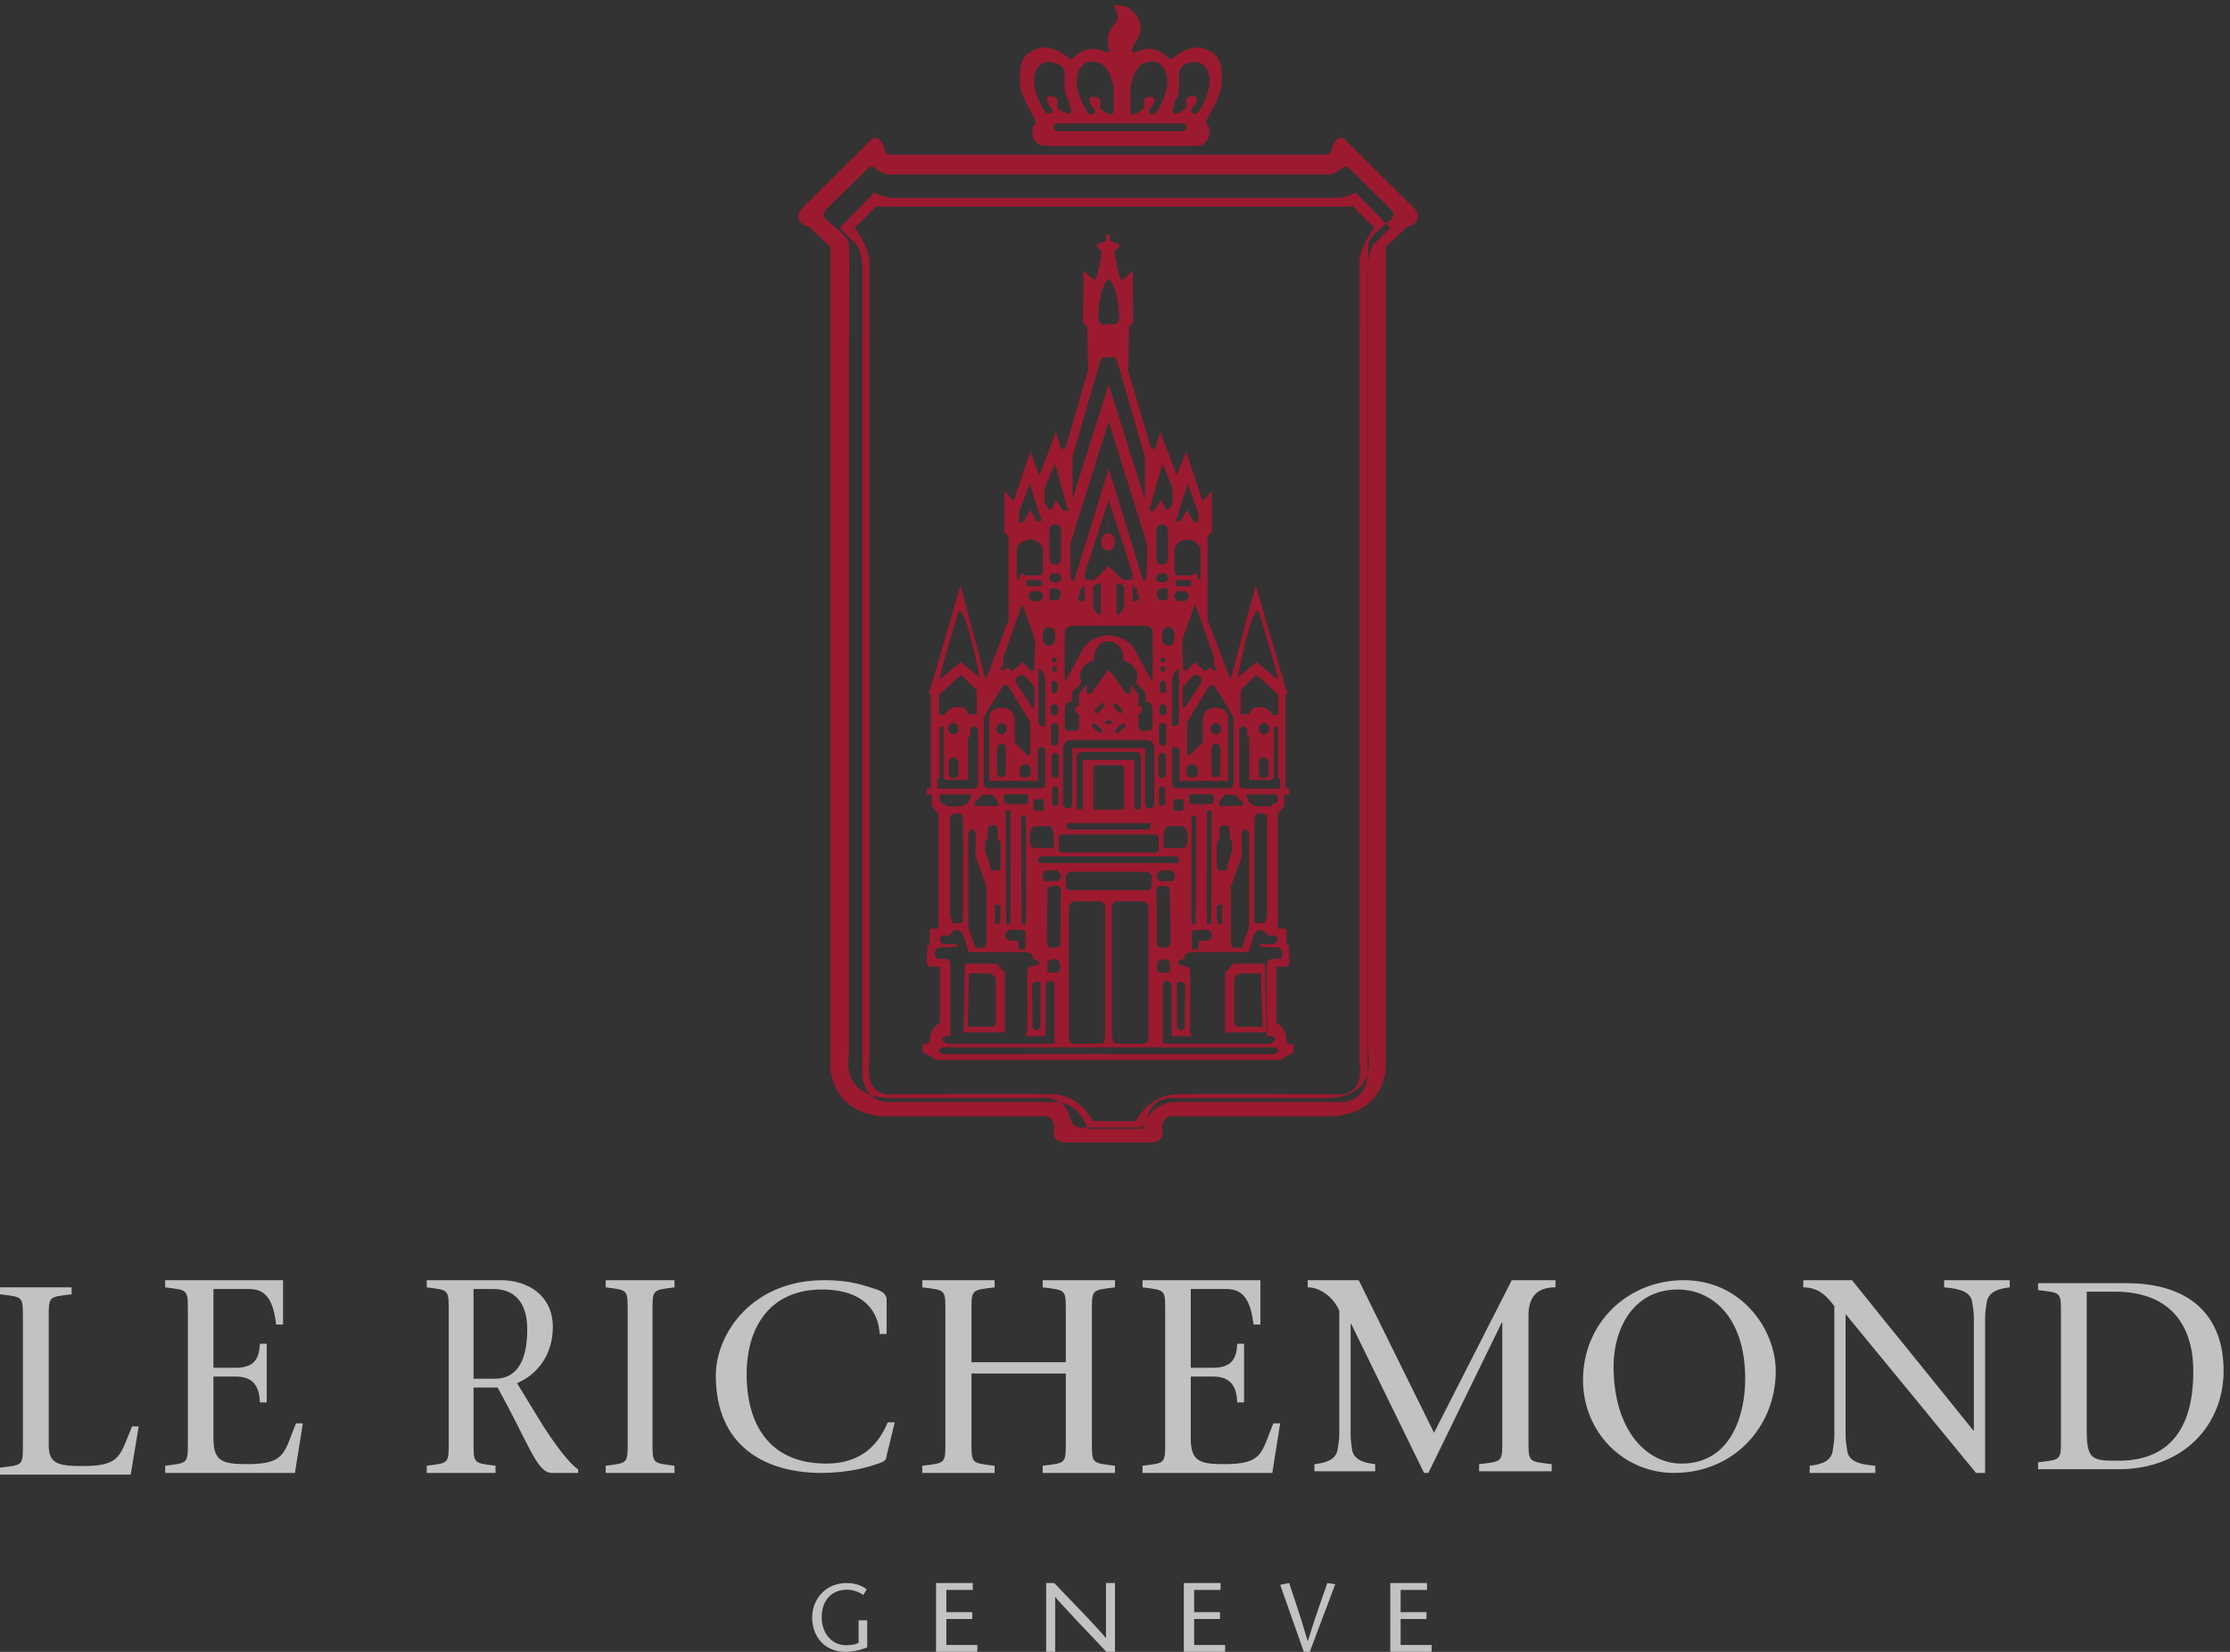 <?xml version="1.0" encoding="UTF-8"?>
<svg width="162px" height="120px" viewBox="0 0 162 120" version="1.1" xmlns="http://www.w3.org/2000/svg" xmlns:xlink="http://www.w3.org/1999/xlink">
    <rect x="0" y="0" width="162" height="120" fill="#333333" stroke="none"/>
    <!-- Generator: Sketch 46.1 (44463) - http://www.bohemiancoding.com/sketch -->
    <title>component / Logo / Light</title>
    <desc>Created with Sketch.</desc>
    <defs></defs>
    <g id="Symbols" stroke="none" stroke-width="1" fill="none" fill-rule="evenodd" opacity="0.7">
        <g id="component-/-Logo-/-Light">
            <g id="component-/-Logo-/-Light-Color">
                <g>
                    <g id="component-/-Logo">
                        <path d="M68.463,76.09 L80.539,76.09 L80.539,76.56 L68.498,76.571 C68.498,76.571 67.853,76.363 68.463,76.09 L68.463,76.09 Z M68.125,69.638 C68.125,69.638 67.922,69.774 67.922,69.161 C67.922,69.161 67.989,68.818 68.327,68.818 C68.667,68.818 69.516,68.785 69.516,68.785 L69.516,68.58 L68.498,68.58 C68.498,68.58 68.091,68.273 68.396,67.967 L68.938,67.967 C68.938,67.967 69.516,67.078 69.99,67.932 L70.363,69.161 L74.501,69.161 C74.501,69.161 75.077,69.161 75.043,69.638 C75.043,69.638 75.892,69.911 75.281,70.117 C75.281,70.117 74.671,70.183 74.638,70.458 C74.603,70.73 74.638,74.928 74.638,74.928 C74.638,74.928 74.399,75.272 74.569,75.272 L75.96,75.272 L75.96,71.481 C75.96,71.481 76.366,71.003 76.605,71.447 L76.605,75.509 C76.605,75.509 76.774,75.834 76.282,75.834 L68.803,75.834 C68.803,75.834 67.989,75.406 68.803,75.272 L69.04,75.272 L69.04,69.979 C69.04,69.979 68.973,69.673 68.701,69.673 C68.43,69.673 68.125,69.638 68.125,69.638 L68.125,69.638 Z M68.09,57.25 L68.09,56.534 L68.244,56.534 L68.244,52.798 L68.541,52.798 L68.541,56.524 L68.667,56.651 L70.321,56.651 L70.321,53.534 L70.475,53.534 L70.475,52.992 C70.802,52.469 71.052,52.992 71.052,52.992 L71.052,56.979 C71.052,57.268 70.744,57.29 70.744,57.29 L68.282,57.29 C68.128,57.29 68.09,57.25 68.09,57.25 L68.09,57.25 Z M69.628,55.382 L69.628,56.176 C69.628,56.373 69.469,56.534 69.273,56.534 C69.076,56.534 68.916,56.373 68.916,56.176 L68.916,55.382 C68.916,55.184 69.076,55.024 69.273,55.024 C69.469,55.024 69.628,55.184 69.628,55.382 L69.628,55.382 Z M69.253,53.34 C69.046,53.34 68.877,53.171 68.877,52.962 L68.877,52.905 C68.877,52.696 69.046,52.526 69.253,52.526 C69.46,52.526 69.628,52.696 69.628,52.905 L69.628,52.962 C69.628,53.171 69.46,53.34 69.253,53.34 L69.253,53.34 Z M68.224,50.455 L69.744,49.081 L69.898,49.081 L70.955,50.145 L70.955,51.887 L70.321,51.887 C70.11,51.269 69.724,51.365 69.378,51.365 C69.032,51.365 68.57,51.966 68.57,51.966 L68.224,51.908 L68.224,50.455 Z M69.649,44.379 C70.204,44.079 71.167,49.217 71.167,49.217 L69.782,48.094 L68.262,49.371 C68.262,48.888 69.649,44.379 69.649,44.379 L69.649,44.379 Z M72.082,57.742 C72.082,57.742 72.712,58.315 72.473,58.557 L70.811,58.539 L70.811,58.297 L71.362,57.742 L72.082,57.742 Z M72.284,65.667 L72.689,65.792 C72.689,65.792 72.72,66.947 72.595,67.072 C72.471,67.197 72.284,67.072 72.284,67.072 L72.284,65.667 Z M71.571,61.231 C71.571,60.981 71.727,60.981 71.727,60.981 L71.788,60.046 C72.689,59.671 72.471,60.452 72.471,60.701 C72.471,60.951 72.689,61.231 72.689,61.231 L72.689,63.043 L72.503,63.263 L72.284,63.263 C72.284,63.263 72.192,63.263 72.037,63.23 C71.882,63.199 71.975,63.106 71.912,62.856 C71.85,62.607 71.85,62.575 71.695,62.2 C71.541,61.825 71.571,61.481 71.571,61.231 L71.571,61.231 Z M70.331,60.544 C70.331,60.544 70.702,59.826 70.888,60.607 L70.858,62.168 L71.664,64.418 L71.664,68.571 L71.509,68.852 L70.858,68.852 L70.331,67.322 L70.331,60.544 Z M69.958,59.982 L69.958,66.791 C69.958,66.791 69.958,67.072 69.771,67.072 L69.275,67.072 C69.275,67.072 69.026,66.885 69.026,66.322 L69.026,59.234 C69.026,59.234 69.337,59.076 69.615,59.076 C69.895,59.076 69.958,59.295 69.958,59.982 L69.958,59.982 Z M69.79,58.575 L68.818,58.575 C68.686,58.575 68.686,58.417 68.686,58.417 C68.277,58.417 68.242,58.151 68.242,57.947 C68.242,57.742 68.397,57.705 68.397,57.705 L70.522,57.705 C70.522,58.466 69.79,58.575 69.79,58.575 L69.79,58.575 Z M74.447,58.417 L73.163,58.417 C73.163,58.417 72.911,58.34 72.911,58.115 L72.911,57.873 C72.911,57.873 72.875,57.692 73.223,57.692 L74.568,57.692 C74.568,57.692 74.687,57.718 74.687,57.873 L74.687,58.285 C74.687,58.285 74.639,58.417 74.447,58.417 L74.447,58.417 Z M74.519,67.103 C74.489,67.197 74.208,67.103 74.208,67.103 L74.179,59.265 L74.519,59.265 C74.519,59.265 74.551,67.01 74.519,67.103 L74.519,67.103 Z M73.06,58.89 L73.402,58.89 C73.402,58.89 73.433,67.01 73.402,67.103 C73.372,67.197 73.092,67.103 73.092,67.103 L73.06,58.89 Z M73.588,67.541 C74.83,67.541 74.489,67.76 74.489,67.76 L74.489,68.979 L74.023,68.979 L73.96,68.352 L73.558,68.352 C72.936,68.352 73.03,67.884 73.03,67.884 C73.03,67.884 73.03,67.541 73.588,67.541 L73.588,67.541 Z M73.072,54.336 L73.072,56.138 C73.072,56.313 72.93,56.457 72.754,56.457 C72.579,56.457 72.437,56.313 72.437,56.138 L72.437,54.336 C72.437,54.16 72.579,54.017 72.754,54.017 C72.93,54.017 73.072,54.16 73.072,54.336 L73.072,54.336 Z M72.764,53.34 C72.557,53.34 72.389,53.171 72.389,52.962 L72.389,52.905 C72.389,52.696 72.557,52.526 72.764,52.526 C72.971,52.526 73.138,52.696 73.138,52.905 L73.138,52.962 C73.138,53.171 72.971,53.34 72.764,53.34 L72.764,53.34 Z M74.899,55.953 L74.899,56.07 C74.899,56.305 74.71,56.495 74.476,56.495 C74.241,56.495 74.053,56.305 74.053,56.07 L74.053,55.953 C74.053,55.718 74.241,55.527 74.476,55.527 C74.71,55.527 74.899,55.718 74.899,55.953 L74.899,55.953 Z M71.456,56.94 C71.458,56.643 71.474,52.102 71.474,52.102 C71.474,52.102 72.302,50.669 72.898,49.779 L73.206,49.779 L74.842,52.449 L74.842,54.869 L74.649,54.869 L73.716,53.929 L73.707,52.373 C73.707,52.373 73.802,51.422 72.783,51.422 C72.783,51.422 71.86,51.327 71.86,52.235 L71.86,56.728 L75.4,56.728 L75.4,54.424 C75.4,54.424 75.706,54.057 75.937,54.424 L75.937,56.921 C75.937,56.921 75.976,57.26 75.601,57.26 L71.744,57.26 C71.524,57.281 71.457,56.898 71.456,56.94 C71.456,56.96 71.456,56.961 71.456,56.94 C71.456,56.94 71.456,56.941 71.456,56.94 L71.456,56.94 Z M75.148,49.893 L75.148,51.422 C75.091,51.422 74.976,51.365 74.976,51.365 L73.86,49.681 C73.86,49.681 73.696,49.381 73.899,49.178 C74.1,48.975 74.399,49.061 74.399,49.061 L75.148,49.893 Z M72.707,48.462 C72.783,48.404 72.879,48.423 72.879,48.423 L72.879,47.763 L74.264,43.873 L75.207,46.526 L75.13,48.714 L74.88,48.714 L74.274,48.103 C74.274,48.103 73.648,48.752 73.495,48.752 C73.341,48.752 73.418,48.529 73.273,48.529 C73.129,48.529 72.975,48.557 72.975,48.557 C72.975,48.557 73.072,48.714 72.936,48.733 C72.802,48.752 72.63,48.52 72.707,48.462 L72.707,48.462 Z M73.866,39.846 C73.866,39.846 74.091,39.196 74.837,39.196 C75.583,39.196 75.765,39.878 75.765,39.878 L75.765,41.36 C75.765,41.697 75.578,41.811 75.578,41.811 L74.45,41.811 L74.252,41.643 L74.063,41.822 L74.054,42.074 L73.866,42.074 L73.866,39.846 Z M74.033,37.209 L74.805,35.139 L75.672,37.871 L75.317,37.871 L74.837,37.03 L74.357,37.934 L74.033,37.945 L74.033,37.209 Z M75.438,48.539 C75.438,48.539 75.937,48.771 75.937,49.508 L75.937,52.739 C75.937,52.739 75.438,52.856 75.438,52.411 L75.438,48.539 Z M74.524,42.368 C74.524,42.24 74.626,42.137 74.753,42.137 L75.474,42.137 C75.6,42.137 75.703,42.24 75.703,42.368 C75.703,42.497 75.6,42.599 75.474,42.599 L74.753,42.599 C74.626,42.599 74.524,42.497 74.524,42.368 L74.524,42.368 Z M75.098,42.936 L75.4,42.936 C75.602,42.936 75.765,43.1 75.765,43.303 C75.765,43.507 75.602,43.671 75.4,43.671 L75.098,43.671 C74.895,43.671 74.732,43.507 74.732,43.303 C74.732,43.1 74.895,42.936 75.098,42.936 L75.098,42.936 Z M75.767,46.005 C75.767,45.763 75.964,45.566 76.205,45.566 C76.446,45.566 76.644,45.763 76.644,46.005 L76.644,46.465 C76.644,46.709 76.446,46.905 76.205,46.905 C75.964,46.905 75.767,46.709 75.767,46.465 L75.767,46.005 Z M75.892,35.454 L76.633,33.669 L77.592,37.104 L77.238,37.104 L76.726,36.316 L76.403,36.999 L76.203,37.021 L75.892,36.547 L75.892,35.454 Z M77.745,39.543 L80.541,30.619 L83.335,39.543 C83.335,39.543 83.357,42.189 83.211,42.189 C83.066,42.189 83.024,42.106 83.024,42.106 L80.541,34.057 L78.056,42.106 C78.056,42.106 78.013,42.189 77.87,42.189 C77.724,42.189 77.745,39.543 77.745,39.543 L77.745,39.543 Z M77.911,33.189 L79.918,26.251 C79.918,26.251 79.918,25.96 80.229,25.96 L80.541,25.96 L80.852,25.96 C81.162,25.96 81.161,26.251 81.161,26.251 L83.17,33.189 L83.17,36.273 L80.541,27.932 L77.911,36.273 L77.911,33.189 Z M80.541,20.251 C81.278,20.993 81.295,22.743 81.295,23.066 C81.295,23.391 81.038,23.559 81.038,23.559 L80.541,23.559 L80.043,23.559 C80.043,23.559 79.785,23.391 79.785,23.066 C79.785,22.743 79.803,20.993 80.541,20.251 L80.541,20.251 Z M84.448,33.669 L85.189,35.454 L85.189,36.547 L84.877,37.021 L84.677,36.999 L84.355,36.316 L83.843,37.104 L83.487,37.104 L84.448,33.669 Z M85.313,46.465 C85.313,46.709 85.117,46.905 84.875,46.905 C84.633,46.905 84.436,46.709 84.436,46.465 L84.436,46.005 C84.436,45.763 84.633,45.566 84.875,45.566 C85.117,45.566 85.313,45.763 85.313,46.005 L85.313,46.465 Z M85.679,42.936 L85.983,42.936 C86.185,42.936 86.348,43.1 86.348,43.303 C86.348,43.507 86.185,43.671 85.983,43.671 L85.679,43.671 C85.478,43.671 85.315,43.507 85.315,43.303 C85.315,43.1 85.478,42.936 85.679,42.936 L85.679,42.936 Z M85.315,39.878 C85.315,39.878 85.497,39.196 86.244,39.196 C86.99,39.196 87.214,39.846 87.214,39.846 L87.214,42.074 L87.027,42.074 L87.016,41.822 L86.829,41.643 L86.63,41.811 L85.503,41.811 C85.503,41.811 85.315,41.697 85.315,41.36 L85.315,39.878 Z M86.275,35.139 L87.048,37.209 L87.048,37.945 L86.723,37.934 L86.244,37.03 L85.764,37.871 L85.409,37.871 L86.275,35.139 Z M86.328,42.599 L85.607,42.599 C85.48,42.599 85.377,42.497 85.377,42.368 C85.377,42.24 85.48,42.137 85.607,42.137 L86.328,42.137 C86.454,42.137 86.557,42.24 86.557,42.368 C86.557,42.497 86.454,42.599 86.328,42.599 L86.328,42.599 Z M88.201,47.763 L88.201,48.423 C88.201,48.423 88.297,48.404 88.374,48.462 C88.451,48.52 88.278,48.752 88.142,48.733 C88.008,48.714 88.105,48.557 88.105,48.557 C88.105,48.557 87.95,48.529 87.806,48.529 C87.663,48.529 87.74,48.752 87.585,48.752 C87.431,48.752 86.806,48.103 86.806,48.103 L86.201,48.714 L85.951,48.714 L85.874,46.526 L86.817,43.873 L88.201,47.763 Z M88.643,54.336 L88.643,56.138 C88.643,56.313 88.501,56.457 88.326,56.457 C88.15,56.457 88.008,56.313 88.008,56.138 L88.008,54.336 C88.008,54.16 88.15,54.017 88.326,54.017 C88.501,54.017 88.643,54.16 88.643,54.336 L88.643,54.336 Z M88.316,53.34 C88.109,53.34 87.941,53.171 87.941,52.962 L87.941,52.905 C87.941,52.696 88.109,52.526 88.316,52.526 C88.524,52.526 88.691,52.696 88.691,52.905 L88.691,52.962 C88.691,53.171 88.524,53.34 88.316,53.34 L88.316,53.34 Z M86.182,55.953 C86.182,55.718 86.371,55.527 86.605,55.527 C86.838,55.527 87.028,55.718 87.028,55.953 L87.028,56.07 C87.028,56.305 86.838,56.495 86.605,56.495 C86.371,56.495 86.182,56.305 86.182,56.07 L86.182,55.953 Z M86.104,51.365 C86.104,51.365 85.989,51.422 85.93,51.422 L85.93,49.893 L86.681,49.061 C86.681,49.061 86.98,48.975 87.181,49.178 C87.384,49.381 87.22,49.681 87.22,49.681 L86.104,51.365 Z M85.142,52.739 L85.142,49.508 C85.142,48.771 85.643,48.539 85.643,48.539 L85.643,52.411 C85.643,52.856 85.142,52.739 85.142,52.739 L85.142,52.739 Z M89.605,52.102 C89.605,52.102 89.622,56.643 89.624,56.94 C89.623,56.898 89.555,57.281 89.335,57.26 L85.479,57.26 C85.104,57.26 85.142,56.921 85.142,56.921 L85.142,54.424 C85.373,54.057 85.681,54.424 85.681,54.424 L85.681,56.728 L89.219,56.728 L89.219,52.235 C89.219,51.327 88.297,51.422 88.297,51.422 C87.279,51.422 87.374,52.373 87.374,52.373 L87.365,53.929 L86.431,54.869 L86.239,54.869 L86.239,52.449 L87.873,49.779 L88.182,49.779 C88.777,50.669 89.605,52.102 89.605,52.102 L89.605,52.102 Z M90.269,58.297 L90.269,58.539 L88.608,58.557 C88.368,58.315 88.998,57.742 88.998,57.742 L89.716,57.742 L90.269,58.297 Z M91.432,44.379 C91.432,44.379 92.817,48.888 92.817,49.371 L91.297,48.094 L89.912,49.217 C89.912,49.217 90.876,44.079 91.432,44.379 L91.432,44.379 Z M92.855,51.908 L92.509,51.966 C92.509,51.966 92.047,51.365 91.701,51.365 C91.355,51.365 90.97,51.269 90.758,51.887 L90.124,51.887 L90.124,50.145 L91.182,49.081 L91.336,49.081 L92.855,50.455 L92.855,51.908 Z M91.451,52.962 L91.451,52.905 C91.451,52.696 91.62,52.526 91.826,52.526 C92.033,52.526 92.202,52.696 92.202,52.905 L92.202,52.962 C92.202,53.171 92.033,53.34 91.826,53.34 C91.62,53.34 91.451,53.171 91.451,52.962 L91.451,52.962 Z M91.807,55.024 C92.004,55.024 92.164,55.184 92.164,55.382 L92.164,56.176 C92.164,56.373 92.004,56.534 91.807,56.534 C91.611,56.534 91.451,56.373 91.451,56.176 L91.451,55.382 C91.451,55.184 91.611,55.024 91.807,55.024 L91.807,55.024 Z M92.99,57.25 C92.99,57.25 92.952,57.29 92.798,57.29 L90.336,57.29 C90.336,57.29 90.029,57.268 90.029,56.979 L90.029,52.992 C90.029,52.992 90.277,52.469 90.605,52.992 L90.605,53.534 L90.758,53.534 L90.758,56.651 L92.413,56.651 L92.539,56.524 L92.539,52.798 L92.836,52.798 L92.836,56.534 L92.99,56.534 L92.99,57.25 Z M92.394,58.417 C92.394,58.417 92.394,58.575 92.262,58.575 L91.289,58.575 C91.289,58.575 90.558,58.466 90.558,57.705 L92.682,57.705 C92.682,57.705 92.837,57.742 92.837,57.947 C92.837,58.151 92.802,58.417 92.394,58.417 L92.394,58.417 Z M91.123,66.791 L91.123,59.982 C91.123,59.295 91.185,59.076 91.463,59.076 C91.742,59.076 92.054,59.234 92.054,59.234 L92.054,66.322 C92.054,66.885 91.805,67.072 91.805,67.072 L91.309,67.072 C91.123,67.072 91.123,66.791 91.123,66.791 L91.123,66.791 Z M88.795,65.667 L88.795,67.072 C88.795,67.072 88.608,67.197 88.484,67.072 C88.361,66.947 88.392,65.792 88.392,65.792 L88.795,65.667 Z M90.191,60.607 C90.377,59.826 90.75,60.544 90.75,60.544 L90.75,67.322 L90.224,68.852 L89.572,68.852 L89.415,68.571 L89.415,64.418 L90.224,62.168 L90.191,60.607 Z M89.292,60.046 L89.354,60.981 C89.354,60.981 89.509,60.981 89.509,61.231 C89.509,61.481 89.54,61.825 89.385,62.2 C89.23,62.575 89.23,62.607 89.168,62.856 C89.105,63.106 89.198,63.199 89.043,63.23 C88.888,63.263 88.795,63.263 88.795,63.263 L88.578,63.263 L88.392,63.043 L88.392,61.231 C88.392,61.231 88.608,60.951 88.608,60.701 C88.608,60.452 88.392,59.671 89.292,60.046 L89.292,60.046 Z M87.916,58.417 L86.633,58.417 C86.441,58.417 86.393,58.285 86.393,58.285 L86.393,57.873 C86.393,57.718 86.513,57.692 86.513,57.692 L87.857,57.692 C88.206,57.692 88.168,57.873 88.168,57.873 L88.168,58.115 C88.168,58.34 87.916,58.417 87.916,58.417 L87.916,58.417 Z M87.678,58.89 L88.02,58.89 L87.988,67.103 C87.988,67.103 87.709,67.197 87.678,67.103 C87.647,67.01 87.678,58.89 87.678,58.89 L87.678,58.89 Z M86.561,59.265 L86.903,59.265 L86.871,67.103 C86.871,67.103 86.591,67.197 86.561,67.103 C86.53,67.01 86.561,59.265 86.561,59.265 L86.561,59.265 Z M87.492,67.541 C88.05,67.541 88.05,67.884 88.05,67.884 C88.05,67.884 88.142,68.352 87.523,68.352 L87.12,68.352 L87.057,68.979 L86.591,68.979 L86.591,67.76 C86.591,67.76 86.251,67.541 87.492,67.541 L87.492,67.541 Z M93.159,69.161 C93.159,69.774 92.955,69.638 92.955,69.638 C92.955,69.638 92.65,69.673 92.379,69.673 C92.106,69.673 92.039,69.979 92.039,69.979 L92.039,75.272 L92.276,75.272 C93.091,75.406 92.276,75.834 92.276,75.834 L84.798,75.834 C84.306,75.834 84.475,75.509 84.475,75.509 L84.475,71.447 C84.712,71.003 85.121,71.481 85.121,71.481 L85.121,75.272 L86.511,75.272 C86.68,75.272 86.443,74.928 86.443,74.928 C86.443,74.928 86.478,70.73 86.443,70.458 C86.41,70.183 85.799,70.117 85.799,70.117 C85.188,69.911 86.036,69.638 86.036,69.638 C86.002,69.161 86.58,69.161 86.58,69.161 L90.717,69.161 L91.09,67.932 C91.564,67.078 92.142,67.967 92.142,67.967 L92.684,67.967 C92.989,68.273 92.582,68.58 92.582,68.58 L91.564,68.58 L91.564,68.785 C91.564,68.785 92.413,68.818 92.752,68.818 C93.091,68.818 93.159,69.161 93.159,69.161 L93.159,69.161 Z M92.582,76.571 L80.542,76.571 L80.542,76.09 L92.616,76.09 C93.227,76.363 92.582,76.571 92.582,76.571 L92.582,76.571 Z M83.054,75.817 L81.129,75.817 C81.129,75.817 80.788,75.911 80.788,75.193 L80.788,65.76 L80.912,65.605 C80.912,65.605 81.006,65.48 81.223,65.48 L82.961,65.48 C82.961,65.48 83.427,65.511 83.427,65.948 L83.427,75.443 C83.427,75.443 83.457,75.817 83.054,75.817 L83.054,75.817 Z M84.234,64.011 C84.234,64.011 83.752,63.746 84.264,63.23 L85.071,63.23 C85.071,63.23 85.351,63.417 85.351,63.605 C85.351,63.794 85.226,64.011 85.226,64.011 L84.234,64.011 Z M84.637,68.852 C83.922,68.852 84.047,68.541 84.047,68.541 L84.017,64.512 C84.427,64.135 84.978,64.512 84.978,64.512 C84.978,64.512 85.04,67.791 85.04,68.352 C85.04,68.916 84.637,68.852 84.637,68.852 L84.637,68.852 Z M84.442,70.662 C83.968,70.662 84,70.218 84.171,69.842 C84.34,69.467 84.984,69.842 84.984,69.842 L84.984,70.561 C84.984,70.561 85.188,70.662 84.442,70.662 L84.442,70.662 Z M86.104,71.447 L86.069,74.623 C85.799,75.134 85.494,74.623 85.494,74.623 L85.494,71.447 C85.63,71.139 86.104,71.447 86.104,71.447 L86.104,71.447 Z M76.595,51.17 C76.741,51.17 76.86,51.289 76.86,51.436 L76.86,51.701 C76.86,51.847 76.741,51.967 76.595,51.967 C76.449,51.967 76.331,51.847 76.331,51.701 L76.331,51.436 C76.331,51.289 76.449,51.17 76.595,51.17 L76.595,51.17 Z M76.602,49.455 C76.725,49.455 76.823,49.554 76.823,49.678 L76.823,50.137 C76.823,50.261 76.725,50.362 76.602,50.362 C76.479,50.362 76.379,50.261 76.379,50.137 L76.379,49.678 C76.379,49.554 76.479,49.455 76.602,49.455 L76.602,49.455 Z M76.775,48.56 L76.775,48.633 C76.775,48.727 76.7,48.802 76.607,48.802 C76.515,48.802 76.44,48.727 76.44,48.633 L76.44,48.56 C76.44,48.467 76.515,48.392 76.607,48.392 C76.7,48.392 76.775,48.467 76.775,48.56 L76.775,48.56 Z M76.775,47.933 C76.775,48.034 76.695,48.114 76.595,48.114 C76.497,48.114 76.415,48.034 76.415,47.933 C76.415,47.832 76.497,47.752 76.595,47.752 C76.695,47.752 76.775,47.832 76.775,47.933 L76.775,47.933 Z M76.256,42.778 C76.256,42.778 77.049,42.537 77.049,43.177 C77.049,43.177 77.008,43.892 76.256,43.534 L76.256,42.778 Z M76.548,41.654 L76.757,41.654 C76.937,41.654 77.081,41.8 77.081,41.979 C77.081,42.16 76.937,42.305 76.757,42.305 L76.548,42.305 C76.369,42.305 76.226,42.16 76.226,41.979 C76.226,41.8 76.369,41.654 76.548,41.654 L76.548,41.654 Z M77.081,40.599 C77.081,40.832 76.891,41.023 76.659,41.023 C76.426,41.023 76.236,40.832 76.236,40.599 L76.236,38.517 C76.236,38.282 76.426,38.092 76.659,38.092 C76.891,38.092 77.081,38.282 77.081,38.517 L77.081,40.599 Z M76.355,53.912 L76.355,52.775 C76.355,52.63 76.474,52.512 76.619,52.512 C76.766,52.512 76.884,52.63 76.884,52.775 L76.884,53.912 C76.884,54.059 76.766,54.176 76.619,54.176 C76.474,54.176 76.355,54.059 76.355,53.912 L76.355,53.912 Z M76.884,57.343 L76.884,58.333 C76.884,58.459 76.781,58.561 76.655,58.561 C76.529,58.561 76.428,58.459 76.428,58.333 L76.428,57.343 C76.428,57.215 76.529,57.114 76.655,57.114 C76.781,57.114 76.884,57.215 76.884,57.343 L76.884,57.343 Z M76.655,56.533 C76.509,56.533 76.391,56.414 76.391,56.268 L76.391,54.963 C76.391,54.816 76.509,54.697 76.655,54.697 C76.802,54.697 76.92,54.816 76.92,54.963 L76.92,56.268 C76.92,56.414 76.802,56.533 76.655,56.533 L76.655,56.533 Z M84.03,43.177 C84.03,42.537 84.824,42.778 84.824,42.778 L84.824,43.534 C84.072,43.892 84.03,43.177 84.03,43.177 L84.03,43.177 Z M84.485,48.114 C84.385,48.114 84.305,48.034 84.305,47.933 C84.305,47.832 84.385,47.752 84.485,47.752 C84.584,47.752 84.665,47.832 84.665,47.933 C84.665,48.034 84.584,48.114 84.485,48.114 L84.485,48.114 Z M84.305,48.633 L84.305,48.56 C84.305,48.467 84.38,48.392 84.473,48.392 C84.565,48.392 84.641,48.467 84.641,48.56 L84.641,48.633 C84.641,48.727 84.565,48.802 84.473,48.802 C84.38,48.802 84.305,48.727 84.305,48.633 L84.305,48.633 Z M84.701,50.137 C84.701,50.261 84.601,50.362 84.48,50.362 C84.356,50.362 84.257,50.261 84.257,50.137 L84.257,49.678 C84.257,49.554 84.356,49.455 84.48,49.455 C84.601,49.455 84.701,49.554 84.701,49.678 L84.701,50.137 Z M84.748,51.701 C84.748,51.847 84.631,51.967 84.485,51.967 C84.339,51.967 84.222,51.847 84.222,51.701 L84.222,51.436 C84.222,51.289 84.339,51.17 84.485,51.17 C84.631,51.17 84.748,51.289 84.748,51.436 L84.748,51.701 Z M84.197,57.343 C84.197,57.215 84.299,57.114 84.426,57.114 C84.551,57.114 84.653,57.215 84.653,57.343 L84.653,58.333 C84.653,58.459 84.551,58.561 84.426,58.561 C84.299,58.561 84.197,58.459 84.197,58.333 L84.197,57.343 Z M84.197,53.912 L84.197,52.775 C84.197,52.63 84.315,52.512 84.461,52.512 C84.607,52.512 84.724,52.63 84.724,52.775 L84.724,53.912 C84.724,54.059 84.607,54.176 84.461,54.176 C84.315,54.176 84.197,54.059 84.197,53.912 L84.197,53.912 Z M84.426,54.697 C84.57,54.697 84.689,54.816 84.689,54.963 L84.689,56.268 C84.689,56.414 84.57,56.533 84.426,56.533 C84.279,56.533 84.161,56.414 84.161,56.268 L84.161,54.963 C84.161,54.816 84.279,54.697 84.426,54.697 L84.426,54.697 Z M85.25,58.806 L85.25,58.161 C85.25,58.073 85.349,58.062 85.349,58.062 L85.859,58.062 C85.948,58.062 85.962,58.164 85.962,58.164 L86.002,58.2 C86.002,58.2 86.01,58.796 85.972,58.796 C85.936,58.796 85.901,58.897 85.901,58.897 L85.34,58.897 C85.284,58.897 85.25,58.806 85.25,58.806 L85.25,58.806 Z M85.785,60.013 C86.281,60.013 86.281,60.638 86.281,61.013 C86.281,61.387 86.033,61.607 86.033,61.607 L84.605,61.607 C84.451,61.607 84.543,60.701 84.543,60.701 C84.521,60.261 84.792,60.013 84.792,60.013 L85.785,60.013 Z M83.999,40.599 L83.999,38.517 C83.999,38.282 84.188,38.092 84.422,38.092 C84.656,38.092 84.844,38.282 84.844,38.517 L84.844,40.599 C84.844,40.832 84.656,41.023 84.422,41.023 C84.188,41.023 83.999,40.832 83.999,40.599 L83.999,40.599 Z M84.322,41.654 L84.533,41.654 C84.71,41.654 84.855,41.8 84.855,41.979 C84.855,42.16 84.71,42.305 84.533,42.305 L84.322,42.305 C84.145,42.305 83.999,42.16 83.999,41.979 C83.999,41.8 84.145,41.654 84.322,41.654 L84.322,41.654 Z M80.541,60.614 L83.861,60.614 C83.861,60.614 84.172,60.67 84.172,60.856 L84.172,61.794 C84.172,61.794 84.078,62.013 83.705,61.919 L80.541,61.919 L77.375,61.919 C77.003,62.013 76.909,61.794 76.909,61.794 L76.909,60.856 C76.909,60.67 77.22,60.614 77.22,60.614 L80.541,60.614 Z M80.541,59.796 L83.519,59.796 C83.705,59.826 83.489,60.269 83.489,60.269 L80.541,60.269 L77.592,60.269 C77.592,60.269 77.375,59.826 77.561,59.796 L80.541,59.796 Z M81.442,58.815 L80.541,58.815 L79.638,58.815 C79.37,58.815 79.42,58.596 79.42,58.596 L79.42,56 C79.42,55.548 79.658,55.585 79.658,55.585 L80.541,55.585 L81.423,55.585 C81.423,55.585 81.66,55.548 81.66,56 L81.66,58.596 C81.66,58.596 81.71,58.815 81.442,58.815 L81.442,58.815 Z M82.32,55.2 L80.541,55.2 L78.76,55.2 C78.76,55.2 78.673,55.189 78.673,55.364 L78.673,58.519 C78.673,58.519 78.655,58.806 78.487,58.806 L78.364,58.806 C78.364,58.806 78.197,58.806 78.197,58.455 L78.197,55.2 C78.197,55.2 78.135,54.618 78.606,54.618 L80.541,54.618 L82.474,54.618 C82.944,54.618 82.884,55.2 82.884,55.2 L82.884,58.455 C82.884,58.806 82.716,58.806 82.716,58.806 L82.593,58.806 C82.426,58.806 82.408,58.519 82.408,58.519 L82.408,55.364 C82.408,55.189 82.32,55.2 82.32,55.2 L82.32,55.2 Z M77.805,53.761 L80.541,53.761 L83.275,53.761 C83.842,53.761 83.854,54.344 83.854,54.344 L83.854,58.357 C83.854,58.709 83.617,58.709 83.617,58.709 L83.442,58.709 C83.206,58.709 83.181,58.42 83.181,58.42 L83.181,54.507 C83.181,54.331 83.057,54.343 83.057,54.343 L80.541,54.343 L78.024,54.343 C78.024,54.343 77.899,54.331 77.899,54.507 L77.899,58.42 C77.899,58.42 77.874,58.709 77.637,58.709 L77.463,58.709 C77.463,58.709 77.226,58.709 77.226,58.357 L77.226,54.344 C77.226,54.344 77.238,53.761 77.805,53.761 L77.805,53.761 Z M80.017,53.192 C79.96,53.254 79.862,53.26 79.8,53.201 L79.373,52.816 C79.31,52.759 79.305,52.66 79.362,52.597 C79.418,52.534 79.515,52.529 79.579,52.587 L80.006,52.973 C80.067,53.031 80.074,53.128 80.017,53.192 L80.017,53.192 Z M79.798,51.761 C79.741,51.824 79.644,51.828 79.581,51.771 C79.519,51.715 79.513,51.617 79.57,51.554 L79.954,51.123 C80.011,51.061 80.109,51.057 80.172,51.112 C80.235,51.17 80.24,51.267 80.182,51.331 L79.798,51.761 Z M80.81,52.471 C80.81,52.578 80.542,52.613 80.542,52.613 L80.541,52.324 L80.539,52.613 C80.539,52.613 80.27,52.578 80.27,52.471 C80.27,52.364 80.541,52.324 80.541,52.324 C80.541,52.324 80.81,52.364 80.81,52.471 L80.81,52.471 Z M80.898,51.331 C80.841,51.267 80.845,51.17 80.908,51.112 C80.972,51.057 81.07,51.061 81.126,51.123 L81.511,51.554 C81.567,51.617 81.562,51.715 81.499,51.771 C81.437,51.828 81.339,51.824 81.282,51.761 L80.898,51.331 Z M81.075,52.973 L81.503,52.587 C81.565,52.529 81.662,52.534 81.719,52.597 C81.776,52.66 81.771,52.759 81.708,52.816 L81.281,53.201 C81.217,53.26 81.12,53.254 81.064,53.192 C81.007,53.128 81.012,53.031 81.075,52.973 L81.075,52.973 Z M82.831,51.302 L82.697,51.302 L82.697,50.426 L82.138,49.723 L82.138,50.316 C82.138,50.316 82.147,50.379 82.077,50.379 L81.789,50.379 C81.789,50.379 81.727,50.386 81.727,50.3 C81.727,50.215 80.541,48.624 80.541,48.624 C80.541,48.624 79.353,50.215 79.353,50.3 C79.353,50.386 79.292,50.379 79.292,50.379 L79.003,50.379 C78.935,50.379 78.941,50.316 78.941,50.316 L78.941,49.723 L78.382,50.426 L78.382,51.302 L78.25,51.302 C78.134,51.302 78.104,51.41 78.104,51.591 C78.104,51.77 78.382,51.895 78.382,51.895 L78.382,52.614 C78.382,53.083 78.127,53.09 78.127,53.09 L77.722,53.09 C77.35,53.09 77.357,52.825 77.357,52.825 L77.357,51.559 C77.357,50.917 77.753,51.012 77.831,50.965 C77.909,50.917 77.847,50.582 77.87,50.386 C77.892,50.192 78.138,50.045 78.365,49.816 C78.593,49.586 78.532,49.523 78.532,49.523 C78.158,48.315 79.463,47.983 79.463,47.983 C79.463,46.545 80.541,46.58 80.541,46.58 C80.541,46.58 81.618,46.545 81.618,47.983 C81.618,47.983 82.921,48.315 82.549,49.523 C82.549,49.523 82.486,49.586 82.714,49.816 C82.943,50.045 83.187,50.192 83.21,50.386 C83.234,50.582 83.172,50.917 83.249,50.965 C83.327,51.012 83.723,50.917 83.723,51.559 L83.723,52.825 C83.723,52.825 83.731,53.09 83.358,53.09 L82.954,53.09 C82.954,53.09 82.697,53.083 82.697,52.614 L82.697,51.895 C82.697,51.895 82.977,51.77 82.977,51.591 C82.977,51.41 82.947,51.302 82.831,51.302 L82.831,51.302 Z M82.735,43.231 C82.735,43.231 82.714,43.399 82.735,43.545 C82.755,43.69 82.28,43.669 82.28,43.669 L82.28,42.461 C82.28,42.461 82.321,42.564 82.383,42.627 C82.446,42.69 82.633,42.793 82.633,42.793 L82.57,43.127 L82.735,43.231 Z M79.96,42.377 L79.96,44.69 C79.69,44.69 79.422,44.127 79.422,44.127 L79.422,42.752 C79.422,42.397 79.96,42.377 79.96,42.377 L79.96,42.377 Z M81.658,42.752 L81.658,44.127 C81.658,44.127 81.39,44.69 81.121,44.69 L81.121,42.377 C81.121,42.377 81.658,42.397 81.658,42.752 L81.658,42.752 Z M80.541,41.12 C80.541,41.12 79.525,42.148 79.422,42.148 C79.318,42.148 79.007,42.127 78.884,42.086 C78.759,42.044 78.842,41.544 78.842,41.544 L80.541,36.299 L82.238,41.544 C82.238,41.544 82.321,42.044 82.197,42.086 C82.072,42.127 81.763,42.148 81.658,42.148 C81.555,42.148 80.541,41.12 80.541,41.12 L80.541,41.12 Z M78.345,43.231 L78.511,43.127 L78.448,42.793 C78.448,42.793 78.635,42.69 78.697,42.627 C78.759,42.564 78.801,42.461 78.801,42.461 L78.801,43.669 C78.801,43.669 78.325,43.69 78.345,43.545 C78.365,43.399 78.345,43.231 78.345,43.231 L78.345,43.231 Z M77.932,45.461 L80.541,45.461 L83.149,45.461 C83.874,45.461 83.73,46.17 83.73,46.17 C83.73,46.17 83.791,49.545 83.688,49.461 C83.584,49.378 82.508,47.315 82.508,47.315 C81.866,46.127 80.541,46.154 80.541,46.154 C80.541,46.154 79.215,46.127 78.573,47.315 C78.573,47.315 77.496,49.378 77.393,49.461 C77.289,49.545 77.352,46.17 77.352,46.17 C77.352,46.17 77.206,45.461 77.932,45.461 L77.932,45.461 Z M75.079,58.2 L75.119,58.164 C75.119,58.164 75.131,58.062 75.222,58.062 L75.732,58.062 C75.732,58.062 75.83,58.073 75.83,58.161 L75.83,58.806 C75.83,58.806 75.797,58.897 75.74,58.897 L75.179,58.897 C75.179,58.897 75.145,58.796 75.107,58.796 C75.069,58.796 75.079,58.2 75.079,58.2 L75.079,58.2 Z M75.296,60.013 L76.289,60.013 C76.289,60.013 76.56,60.261 76.537,60.701 C76.537,60.701 76.63,61.607 76.475,61.607 L75.047,61.607 C75.047,61.607 74.799,61.387 74.799,61.013 C74.799,60.638 74.799,60.013 75.296,60.013 L75.296,60.013 Z M75.587,71.447 L75.587,74.623 C75.587,74.623 75.281,75.134 75.011,74.623 L74.976,71.447 C74.976,71.447 75.451,71.139 75.587,71.447 L75.587,71.447 Z M75.575,62.7 C75.233,62.7 75.575,62.207 75.575,62.207 L80.541,62.207 L85.506,62.207 C85.506,62.207 85.848,62.7 85.506,62.7 L80.541,62.7 L75.575,62.7 Z M75.854,64.011 C75.854,64.011 75.729,63.794 75.729,63.605 C75.729,63.417 76.009,63.23 76.009,63.23 L76.815,63.23 C77.328,63.746 76.846,64.011 76.846,64.011 L75.854,64.011 Z M76.637,70.662 C75.893,70.662 76.096,70.561 76.096,70.561 L76.096,69.842 C76.096,69.842 76.74,69.467 76.909,69.842 C77.079,70.218 77.113,70.662 76.637,70.662 L76.637,70.662 Z M76.444,68.852 C76.444,68.852 76.04,68.916 76.04,68.352 C76.04,67.791 76.103,64.512 76.103,64.512 C76.103,64.512 76.653,64.135 77.064,64.512 L77.033,68.541 C77.033,68.541 77.158,68.852 76.444,68.852 L76.444,68.852 Z M80.292,65.76 L80.292,75.193 C80.292,75.911 79.95,75.817 79.95,75.817 L78.026,75.817 C77.623,75.817 77.653,75.443 77.653,75.443 L77.653,65.948 C77.653,65.511 78.119,65.48 78.119,65.48 L79.858,65.48 C80.075,65.48 80.167,65.605 80.167,65.605 L80.292,65.76 Z M77.684,64.668 C77.313,64.668 77.436,63.98 77.436,63.98 C77.238,63.625 77.684,63.331 77.684,63.331 L80.541,63.331 L83.396,63.331 C83.396,63.331 83.843,63.625 83.644,63.98 C83.644,63.98 83.768,64.668 83.396,64.668 L80.541,64.668 L77.684,64.668 Z M68.025,77 L80.501,77 L92.974,77 L93.992,76.435 C93.992,76.435 94.01,76.136 93.992,75.993 C93.974,75.853 93.78,75.817 93.729,75.817 C93.676,75.817 93.447,75.853 93.447,75.554 C93.447,74.6 92.721,74.318 92.721,74.318 L92.721,70.223 L93.525,70.223 L93.672,70 L93.634,68.713 L93.452,68.528 L93.452,67.46 L92.835,67.46 L92.835,64.247 L92.835,59.103 L93.302,58.546 L93.302,57.714 L93.662,57.714 L93.662,57.266 L93.378,57.266 L93.378,50.41 L93.525,50.41 L91.221,42.53 L89.391,49.379 L87.729,45.038 L87.729,38.94 L88.039,38.647 L88.026,35.654 L87.363,36.413 L86.155,32.797 L85.491,34.529 L84.283,31.369 L83.921,32.615 L83.619,32.584 L81.959,26.932 L82.019,23.741 L82.32,23.438 L82.291,19.639 C82.291,19.639 81.746,20.186 81.535,20.337 C81.324,20.489 81.052,18.909 81.023,18.696 C80.992,18.484 80.931,18.392 80.992,18.27 C81.052,18.15 81.233,18.028 81.294,17.936 C81.354,17.846 81.294,17.724 81.112,17.663 C80.931,17.602 80.841,17.633 80.69,17.511 C80.539,17.39 80.66,17.177 80.66,17.177 L80.501,17 L80.341,17.177 C80.341,17.177 80.462,17.39 80.311,17.511 C80.159,17.633 80.068,17.602 79.887,17.663 C79.707,17.724 79.646,17.846 79.707,17.936 C79.766,18.028 79.948,18.15 80.008,18.27 C80.068,18.392 80.008,18.484 79.979,18.696 C79.948,18.909 79.676,20.489 79.465,20.337 C79.254,20.186 78.709,19.639 78.709,19.639 L78.68,23.438 L78.981,23.741 L79.041,26.932 L77.382,32.584 L77.079,32.615 L76.717,31.369 L75.509,34.529 L74.844,32.797 L73.637,36.413 L72.972,35.654 L72.961,38.647 L73.271,38.94 L73.271,45.038 L71.609,49.379 L69.78,42.53 L67.474,50.41 L67.621,50.41 L67.621,57.266 L67.336,57.266 L67.336,57.714 L67.698,57.714 L67.698,58.546 L68.164,59.103 L68.164,64.247 L68.164,67.46 L67.548,67.46 L67.548,68.528 L67.365,68.713 L67.328,70 L67.474,70.223 L68.279,70.223 L68.279,74.318 C68.279,74.318 67.551,74.6 67.551,75.554 C67.551,75.853 67.324,75.817 67.271,75.817 C67.218,75.817 67.026,75.853 67.008,75.993 C66.99,76.136 67.008,76.435 67.008,76.435 L68.025,77 Z M80,39.397 C80,39.987 80.501,40 80.501,40 C80.501,40 81,39.987 81,39.397 C81,39.397 81.009,38.744 80.512,38.744 L80.501,36 L80.488,38.744 C79.99,38.744 80,39.397 80,39.397 M71.989,74.592 L70.294,74.592 L70.392,70.715 L71.826,70.715 C71.826,70.715 72.348,70.749 72.348,71.225 L72.348,74.219 C72.348,74.219 72.413,74.592 71.989,74.592 L71.989,74.592 Z M73,70.648 L72.381,70 L70.098,70 L70,75 L73,75 L73,70.648 Z M90.012,74.592 C89.588,74.592 89.653,74.219 89.653,74.219 L89.653,71.225 C89.653,70.749 90.175,70.715 90.175,70.715 L91.609,70.715 L91.707,74.592 L90.012,74.592 Z M89.621,70 L89,70.648 L89,75 L92,75 L91.902,70 L89.621,70 Z M76.363,4.509 C76.894,4.589 77.503,4.907 77.317,5.703 C77.317,5.703 77.345,6.976 77.503,7.108 C77.662,7.241 77.662,7.453 77.689,7.665 C77.715,7.878 77.848,7.798 77.795,7.957 C77.743,8.117 77.795,8.329 77.529,8.249 C77.265,8.169 77.265,8.143 77.106,8.037 C76.946,7.931 76.813,7.931 76.813,7.638 C76.813,7.347 76.972,7.014 76.283,6.976 C75.805,6.949 76.177,7.771 76.31,7.718 C76.31,7.718 76.602,8.143 76.337,8.222 C76.072,8.302 75.993,8.196 75.993,8.196 C75.993,8.196 75.144,7.108 75.116,5.942 C75.09,4.774 75.832,4.429 76.363,4.509 L76.363,4.509 Z M85.924,8.965 C86.079,8.965 86.203,9.09 86.203,9.243 C86.203,9.397 86.079,9.521 85.924,9.521 L76.826,9.521 C76.672,9.521 76.549,9.397 76.549,9.243 C76.549,9.09 76.672,8.965 76.826,8.965 L85.924,8.965 Z M79.451,4.472 C79.981,4.551 80.475,4.691 80.865,6.129 C80.865,6.129 80.938,6.763 80.889,7.251 C80.868,7.457 80.886,7.574 80.914,7.787 C80.939,7.999 80.952,7.851 80.897,8.01 C80.845,8.169 80.897,8.382 80.633,8.302 C80.368,8.222 80.368,8.196 80.209,8.09 C80.05,7.983 79.917,7.983 79.917,7.692 C79.917,7.4 80.075,7.068 79.387,7.029 C78.908,7.002 79.28,7.825 79.412,7.771 C79.412,7.771 79.704,8.196 79.439,8.275 C79.174,8.354 79.096,8.249 79.096,8.249 C79.096,8.249 78.246,7.162 78.219,5.995 C78.192,4.827 78.92,4.393 79.451,4.472 L79.451,4.472 Z M82.108,7.787 C82.135,7.574 82.153,7.457 82.132,7.251 C82.084,6.763 82.156,6.129 82.156,6.129 C82.546,4.691 83.04,4.551 83.57,4.472 C84.101,4.393 84.829,4.827 84.802,5.995 C84.775,7.162 83.927,8.249 83.927,8.249 C83.927,8.249 83.847,8.354 83.582,8.275 C83.317,8.196 83.609,7.771 83.609,7.771 C83.742,7.825 84.113,7.002 83.635,7.029 C82.947,7.068 83.105,7.4 83.105,7.692 C83.105,7.983 82.972,7.983 82.812,8.09 C82.654,8.196 82.654,8.222 82.389,8.302 C82.124,8.382 82.176,8.169 82.124,8.01 C82.07,7.851 82.082,7.999 82.108,7.787 L82.108,7.787 Z M85.3,7.665 C85.328,7.453 85.328,7.241 85.486,7.108 C85.644,6.976 85.672,5.703 85.672,5.703 C85.486,4.907 86.097,4.589 86.626,4.509 C87.157,4.429 87.9,4.774 87.874,5.942 C87.847,7.108 86.999,8.196 86.999,8.196 C86.999,8.196 86.918,8.302 86.654,8.222 C86.388,8.143 86.68,7.718 86.68,7.718 C86.812,7.771 87.184,6.949 86.707,6.976 C86.018,7.014 86.177,7.347 86.177,7.638 C86.177,7.931 86.043,7.931 85.884,8.037 C85.725,8.143 85.725,8.169 85.46,8.249 C85.195,8.329 85.248,8.117 85.195,7.957 C85.141,7.798 85.275,7.878 85.3,7.665 L85.3,7.665 Z M75.01,9.204 C74.825,10.662 75.965,10.609 75.965,10.609 L81.465,10.609 L86.886,10.609 C86.886,10.609 88.027,10.662 87.841,9.204 C87.841,9.204 87.577,9.124 87.629,8.806 C87.683,8.487 88.769,7.029 88.769,5.862 C88.769,4.695 88.636,3.899 87.469,3.528 C86.303,3.157 85.162,4.27 85.162,4.27 C85.162,4.27 85.004,4.324 84.818,4.165 C84.632,4.005 83.889,3.13 82.511,3.793 L82.188,3.793 C82.21,3.559 82.374,3.231 82.596,2.891 C82.941,2.361 82.861,1.778 82.861,1.778 C82.357,0.133 80.925,0.398 80.925,0.398 C80.925,0.398 81.058,0.664 81.189,1.061 C81.323,1.46 80.925,1.804 80.925,1.804 C80.501,2.282 80.501,2.573 80.474,3.051 C80.456,3.362 80.552,3.638 80.62,3.793 L80.341,3.793 C78.963,3.13 78.219,4.005 78.034,4.165 C77.848,4.324 77.689,4.27 77.689,4.27 C77.689,4.27 76.549,3.157 75.382,3.528 C74.215,3.899 74.082,4.695 74.082,5.862 C74.082,7.029 75.169,8.487 75.222,8.806 C75.275,9.124 75.01,9.204 75.01,9.204 L75.01,9.204 Z M63.66,14.985 C63.66,14.985 64.157,15.023 64.425,15.023 L80.924,15.023 L81,15.023 L97.499,15.023 C97.767,15.023 98.265,14.985 98.265,14.985 L99.836,16.551 C98.764,18.005 98.759,18.998 98.759,18.998 L98.759,28.119 L98.759,54.655 L98.759,76.97 C99.18,79.91 97.076,79.489 97.076,79.489 C97.076,79.489 87.516,79.43 85.472,79.489 C83.427,79.549 82.525,81.447 82.525,81.447 L81,81.447 L81,81.445 L79.399,81.445 C79.399,81.445 78.497,79.549 76.453,79.489 C74.408,79.43 64.849,79.489 64.849,79.489 C64.849,79.489 62.744,79.91 63.165,76.97 L63.165,54.655 L63.165,28.119 L63.165,18.998 C63.165,18.998 63.161,18.005 62.089,16.551 L63.66,14.985 Z M62.649,19.636 L62.649,51.475 L62.649,69.292 L62.649,77.861 C62.649,80.021 64.422,80.06 64.422,80.06 L76.593,80.06 C78.523,80.06 78.996,82 78.996,82 L81.034,82 L81.139,82 L83.004,82 C83.004,82 83.476,80.06 85.407,80.06 L97.578,80.06 C97.578,80.06 99.351,80.021 99.351,77.861 L99.351,69.292 L99.351,51.475 L99.351,19.636 C99.351,19.636 99.362,18.286 99.793,17.758 L101,16.554 L98.498,14 C98.498,14 97.635,14.372 97.242,14.372 L90.369,14.372 L80.99,14.372 L80.829,14.372 L71.631,14.372 L64.758,14.372 C64.364,14.372 63.502,14 63.502,14 L61,16.554 L62.207,17.758 C62.637,18.286 62.649,19.636 62.649,19.636 L62.649,19.636 Z M60.068,15.162 L63.069,12.217 C63.069,12.217 63.331,11.998 63.504,12.173 C63.678,12.349 64.373,12.676 64.373,12.676 L80.537,12.676 L96.701,12.676 C96.701,12.676 97.397,12.349 97.571,12.173 C97.744,11.998 98.006,12.217 98.006,12.217 L101.006,15.162 C101.006,15.162 101.484,15.557 101.006,15.997 C100.528,16.436 99.441,17.183 99.397,17.754 C99.353,18.327 99.397,24.654 99.397,24.654 L99.397,52.522 L99.397,71.949 L99.397,76.568 C99.397,76.568 100.21,79.863 96.058,79.784 L85.578,79.784 C85.578,79.784 83.754,79.43 83.328,81.235 C83.328,81.235 83.172,81.902 82.668,81.902 L80.675,81.902 L80.572,81.902 L78.407,81.902 C77.902,81.902 77.748,81.235 77.748,81.235 C77.32,79.43 75.497,79.784 75.497,79.784 L65.017,79.784 C60.864,79.863 61.677,76.568 61.677,76.568 L61.677,71.949 L61.677,52.522 L61.677,24.654 C61.677,24.654 61.721,18.327 61.677,17.754 C61.634,17.183 60.547,16.436 60.068,15.997 C59.59,15.557 60.068,15.162 60.068,15.162 M58.759,16.472 L60.318,17.916 L60.318,57.118 L60.318,77.133 C60.318,77.133 60.061,80.604 63.912,81.085 L75.583,81.085 C75.583,81.085 76.59,80.846 76.59,81.982 C76.59,81.982 76.235,83 77.478,83 L80.463,83 L83.522,83 C84.766,83 84.411,81.982 84.411,81.982 C84.411,80.846 85.418,81.085 85.418,81.085 L97.088,81.085 C100.938,80.606 100.682,77.133 100.682,77.133 L100.682,57.118 L100.682,17.916 L102.242,16.472 C103.455,16.165 102.848,15.246 102.848,15.246 C102.848,15.246 98.127,10.562 97.693,10.124 C97.26,9.686 96.74,10.518 96.74,10.868 C96.74,11.219 96.264,11.239 96.264,11.239 L80.501,11.239 L64.736,11.239 C64.736,11.239 64.26,11.219 64.26,10.868 C64.26,10.518 63.741,9.686 63.307,10.124 C62.874,10.562 58.152,15.246 58.152,15.246 C58.152,15.246 57.544,16.165 58.759,16.472" id="Fill-5" fill="#C8102E"></path>
                        <path d="M17.977,106.36 C20.755,106.36 20.62,105.54 21.502,103.4 L22,103.4 L21.425,107 L12,107 L12,106.48 C13.724,106.26 13.648,106.36 13.648,104.5 L13.648,95.5 C13.648,93.64 13.724,93.74 12,93.52 L12,93 L20.563,93 L20.563,96.22 L20.065,96.22 C19.873,94.74 19.491,93.64 18.111,93.64 L15.506,93.64 L15.506,99.36 L17.115,99.36 C18.322,99.36 18.839,98.86 18.877,97.62 L19.376,97.62 L19.376,101.88 L18.877,101.88 C18.839,100.7 18.398,100 17.115,100 L15.506,100 L15.506,104.52 C15.506,106.22 16.253,106.36 17.977,106.36 Z M44,93.52 L44,93 L49,93 L49,93.52 C47.327,93.74 47.402,93.64 47.402,95.5 L47.402,104.5 C47.402,106.36 47.327,106.26 49,106.48 L49,107 L44,107 L44,106.48 C45.673,106.26 45.598,106.36 45.598,104.5 L45.598,95.5 C45.598,93.64 45.673,93.74 44,93.52 Z M60.024,106.323 C62.64,106.323 63.86,104.853 64.489,103.326 L65,103.326 L64.41,105.743 C64.41,106.168 64.056,106.246 63.506,106.42 C62.758,106.671 61.382,107 59.67,107 C55.639,107 52,105.105 52,99.922 C52,96.945 54.576,93 59.867,93 C61.775,93 62.679,93.348 63.643,93.658 C64.194,93.832 64.41,94.102 64.41,94.411 L64.41,96.906 L63.899,96.906 C63.84,95.359 62.837,93.677 59.71,93.677 C56.032,93.677 54.262,96.287 54.242,99.768 C54.222,103.616 56.012,106.323 60.024,106.323 Z M75.748,93.52 L75.748,93 L81,93 L81,93.52 C79.243,93.74 79.321,93.64 79.321,95.5 L79.321,104.5 C79.321,106.36 79.243,106.26 81,106.48 L81,107 L75.748,107 L75.748,106.48 C77.505,106.26 77.427,106.36 77.427,104.5 L77.427,99.78 L70.573,99.78 L70.573,104.5 C70.573,106.36 70.495,106.26 72.252,106.48 L72.252,107 L67,107 L67,106.48 C68.758,106.26 68.679,106.36 68.679,104.5 L68.679,95.5 C68.679,93.64 68.758,93.74 67,93.52 L67,93 L72.252,93 L72.252,93.52 C70.495,93.74 70.573,93.64 70.573,95.5 L70.573,98.96 L77.427,98.96 L77.427,95.5 C77.427,93.64 77.505,93.74 75.748,93.52 Z M92.502,103.4 L93,103.4 L92.426,107 L83,107 L83,106.48 C84.724,106.26 84.647,106.36 84.647,104.5 L84.647,95.5 C84.647,93.64 84.724,93.74 83,93.52 L83,93 L91.563,93 L91.563,96.22 L91.065,96.22 C90.874,94.74 90.49,93.64 89.111,93.64 L86.505,93.64 L86.505,99.36 L88.115,99.36 C89.322,99.36 89.839,98.86 89.878,97.62 L90.376,97.62 L90.376,101.88 L89.878,101.88 C89.839,100.7 89.399,100 88.115,100 L86.505,100 L86.505,104.52 C86.505,106.22 87.253,106.36 88.977,106.36 C91.755,106.36 91.621,105.54 92.502,103.4 Z M104.176,104.085 L109.824,93 L113,93 L113,93.516 C111.568,93.516 111.039,94.309 111.039,95.558 L111.039,104.402 C111.039,106.246 110.961,106.148 112.725,106.365 L112.725,106.881 L107.451,106.881 L107.451,106.365 C109.216,106.148 109.137,106.246 109.137,104.402 L109.137,96.074 L109.098,96.074 L103.765,107 L103.451,107 L98.157,96.173 L98.118,96.173 L98.118,104.204 C98.118,104.62 98.176,104.958 98.216,105.275 C98.314,105.988 98.98,106.266 99.902,106.365 L99.902,106.881 L95.49,106.881 L95.49,106.365 C96.412,106.266 97.078,105.988 97.177,105.275 C97.216,104.958 97.294,104.62 97.294,104.204 L97.294,95.221 C96.902,94.289 95.941,93.516 95,93.516 L95,93 L98.706,93 L104.176,104.085 Z M141.234,93.52 L141.234,93 L146,93 L146,93.52 C145.085,93.62 144.424,93.9 144.327,94.62 C144.288,94.94 144.21,95.28 144.21,95.7 L144.21,107 L143.549,107 C140.455,103.24 137.245,99.3 134.074,95.46 L134.074,104.3 C134.074,104.72 134.152,105.06 134.191,105.38 C134.288,106.1 134.95,106.38 136.234,106.48 L136.234,107 L131.467,107 L131.467,106.48 C132.401,106.38 133.043,106.1 133.14,105.38 C133.179,105.06 133.257,104.72 133.257,104.3 L133.257,94.88 C132.712,94.16 132.109,93.52 131,93.52 L131,93 L134.541,93 C137.44,96.62 140.455,100.3 143.354,103.92 L143.393,103.92 L143.393,95.7 C143.393,95.28 143.315,94.94 143.276,94.62 C143.179,93.9 142.518,93.62 141.234,93.52 Z M62.373,119.344 L62.373,117.707 L63,117.707 L63,119.676 C62.56,119.841 62.011,120 61.436,120 C59.827,120 59,118.812 59,117.486 C59,116.264 59.892,115 61.52,115 C62.179,115 62.696,115.228 62.968,115.47 L62.709,115.87 C62.438,115.67 62.024,115.484 61.526,115.484 C60.35,115.484 59.691,116.34 59.691,117.473 C59.691,118.695 60.473,119.516 61.455,119.516 C61.836,119.516 62.121,119.475 62.373,119.344 Z M68.75,117.614 L68.75,119.5 L71,119.5 L71,120 L68,120 L68,115 L70.668,115 L70.668,115.5 L68.75,115.5 L68.75,117.114 L70.629,117.114 L70.629,117.614 L68.75,117.614 Z M80.347,118.986 L80.347,115 L81,115 L81,120 L80.38,120 C79.14,118.7 77.012,116.457 76.669,116.021 L76.652,116.021 L76.652,120 L76,120 L76,115 L76.587,115 C77.843,116.3 79.948,118.485 80.331,118.986 L80.347,118.986 Z M86.75,117.614 L86.75,119.5 L89,119.5 L89,120 L86,120 L86,115 L88.668,115 L88.668,115.5 L86.75,115.5 L86.75,117.114 L88.629,117.114 L88.629,117.614 L86.75,117.614 Z M101.75,117.614 L101.75,119.5 L104,119.5 L104,120 L101,120 L101,115 L103.668,115 L103.668,115.5 L101.75,115.5 L101.75,117.114 L103.629,117.114 L103.629,117.614 L101.75,117.614 Z M95.01,119.212 C95.474,117.698 95.952,116.345 96.423,115 L97,115.084 L95.149,120 L94.718,120 L93,115.127 L93.657,115 C94.108,116.345 94.552,117.698 94.997,119.212 L95.01,119.212 Z M6.015,106.502 C8.819,106.502 8.703,105.705 9.593,103.625 L10.076,103.625 L9.496,107.124 L-4.83582089e-05,107.124 L-4.83582089e-05,106.618 C1.741,106.404 1.663,106.502 1.663,104.694 L1.663,95.949 C1.663,94.141 1.741,94.238 -4.83582089e-05,94.025 L-4.83582089e-05,93.52 L5.202,93.52 L5.202,94.025 C3.462,94.238 3.539,94.141 3.539,95.949 L3.539,105.005 C3.539,106.366 4.294,106.502 6.015,106.502 Z M35.942,100.16 L34.4,100.16 L34.4,93.64 L35.831,93.64 C37.188,93.64 38.302,94.4 38.302,96.58 C38.302,98.84 37.559,100.16 35.942,100.16 M39.38,103.46 L37.559,100.48 C38.99,99.88 40.161,98.46 40.161,96.4 C40.161,94.06 38.284,93 36.407,93 L31,93 L31,93.52 C32.672,93.74 32.598,93.64 32.598,95.5 L32.598,104.5 C32.598,106.36 32.672,106.26 31,106.48 L31,107 L35.998,107 L35.998,106.48 C34.326,106.26 34.4,106.36 34.4,104.5 L34.4,100.8 L36.147,100.8 C38.395,104.82 38.99,107 40.086,107 L42,107 L42,106.74 C41.35,106.32 40.309,104.92 39.38,103.46 M122.146,106.323 C119.635,106.323 117.22,103.925 117.22,99.245 C117.22,96.616 118.583,93.677 121.893,93.677 C124.269,93.677 126.781,95.552 126.781,100.174 C126.781,102.765 125.768,106.323 122.146,106.323 M122.321,93 C118.271,93 115,96.075 115,100.251 C115,104.003 117.901,107 121.62,107 C125.924,107 129,103.674 129,99.594 C129,96.616 126.547,93 122.321,93 M153.909,106.114 C152.074,106.114 151.592,106.095 151.592,103.99 L151.592,93.834 L153.658,93.834 C157.365,93.834 159.334,95.958 159.334,99.627 C159.334,104.492 156.959,106.114 153.909,106.114 M154.469,93.217 L148.059,93.217 L148.059,93.719 C149.796,93.931 149.719,93.834 149.719,95.63 L149.719,104.319 C149.719,106.114 149.796,106.017 148.059,106.23 L148.059,106.732 L153.909,106.732 C158.697,106.732 161.535,103.45 161.535,99.588 C161.535,95.611 159.141,93.217 154.469,93.217" id="Combined-Shape" fill="#FFFFFF"></path>
                    </g>
                </g>
            </g>
        </g>
    </g>
</svg>